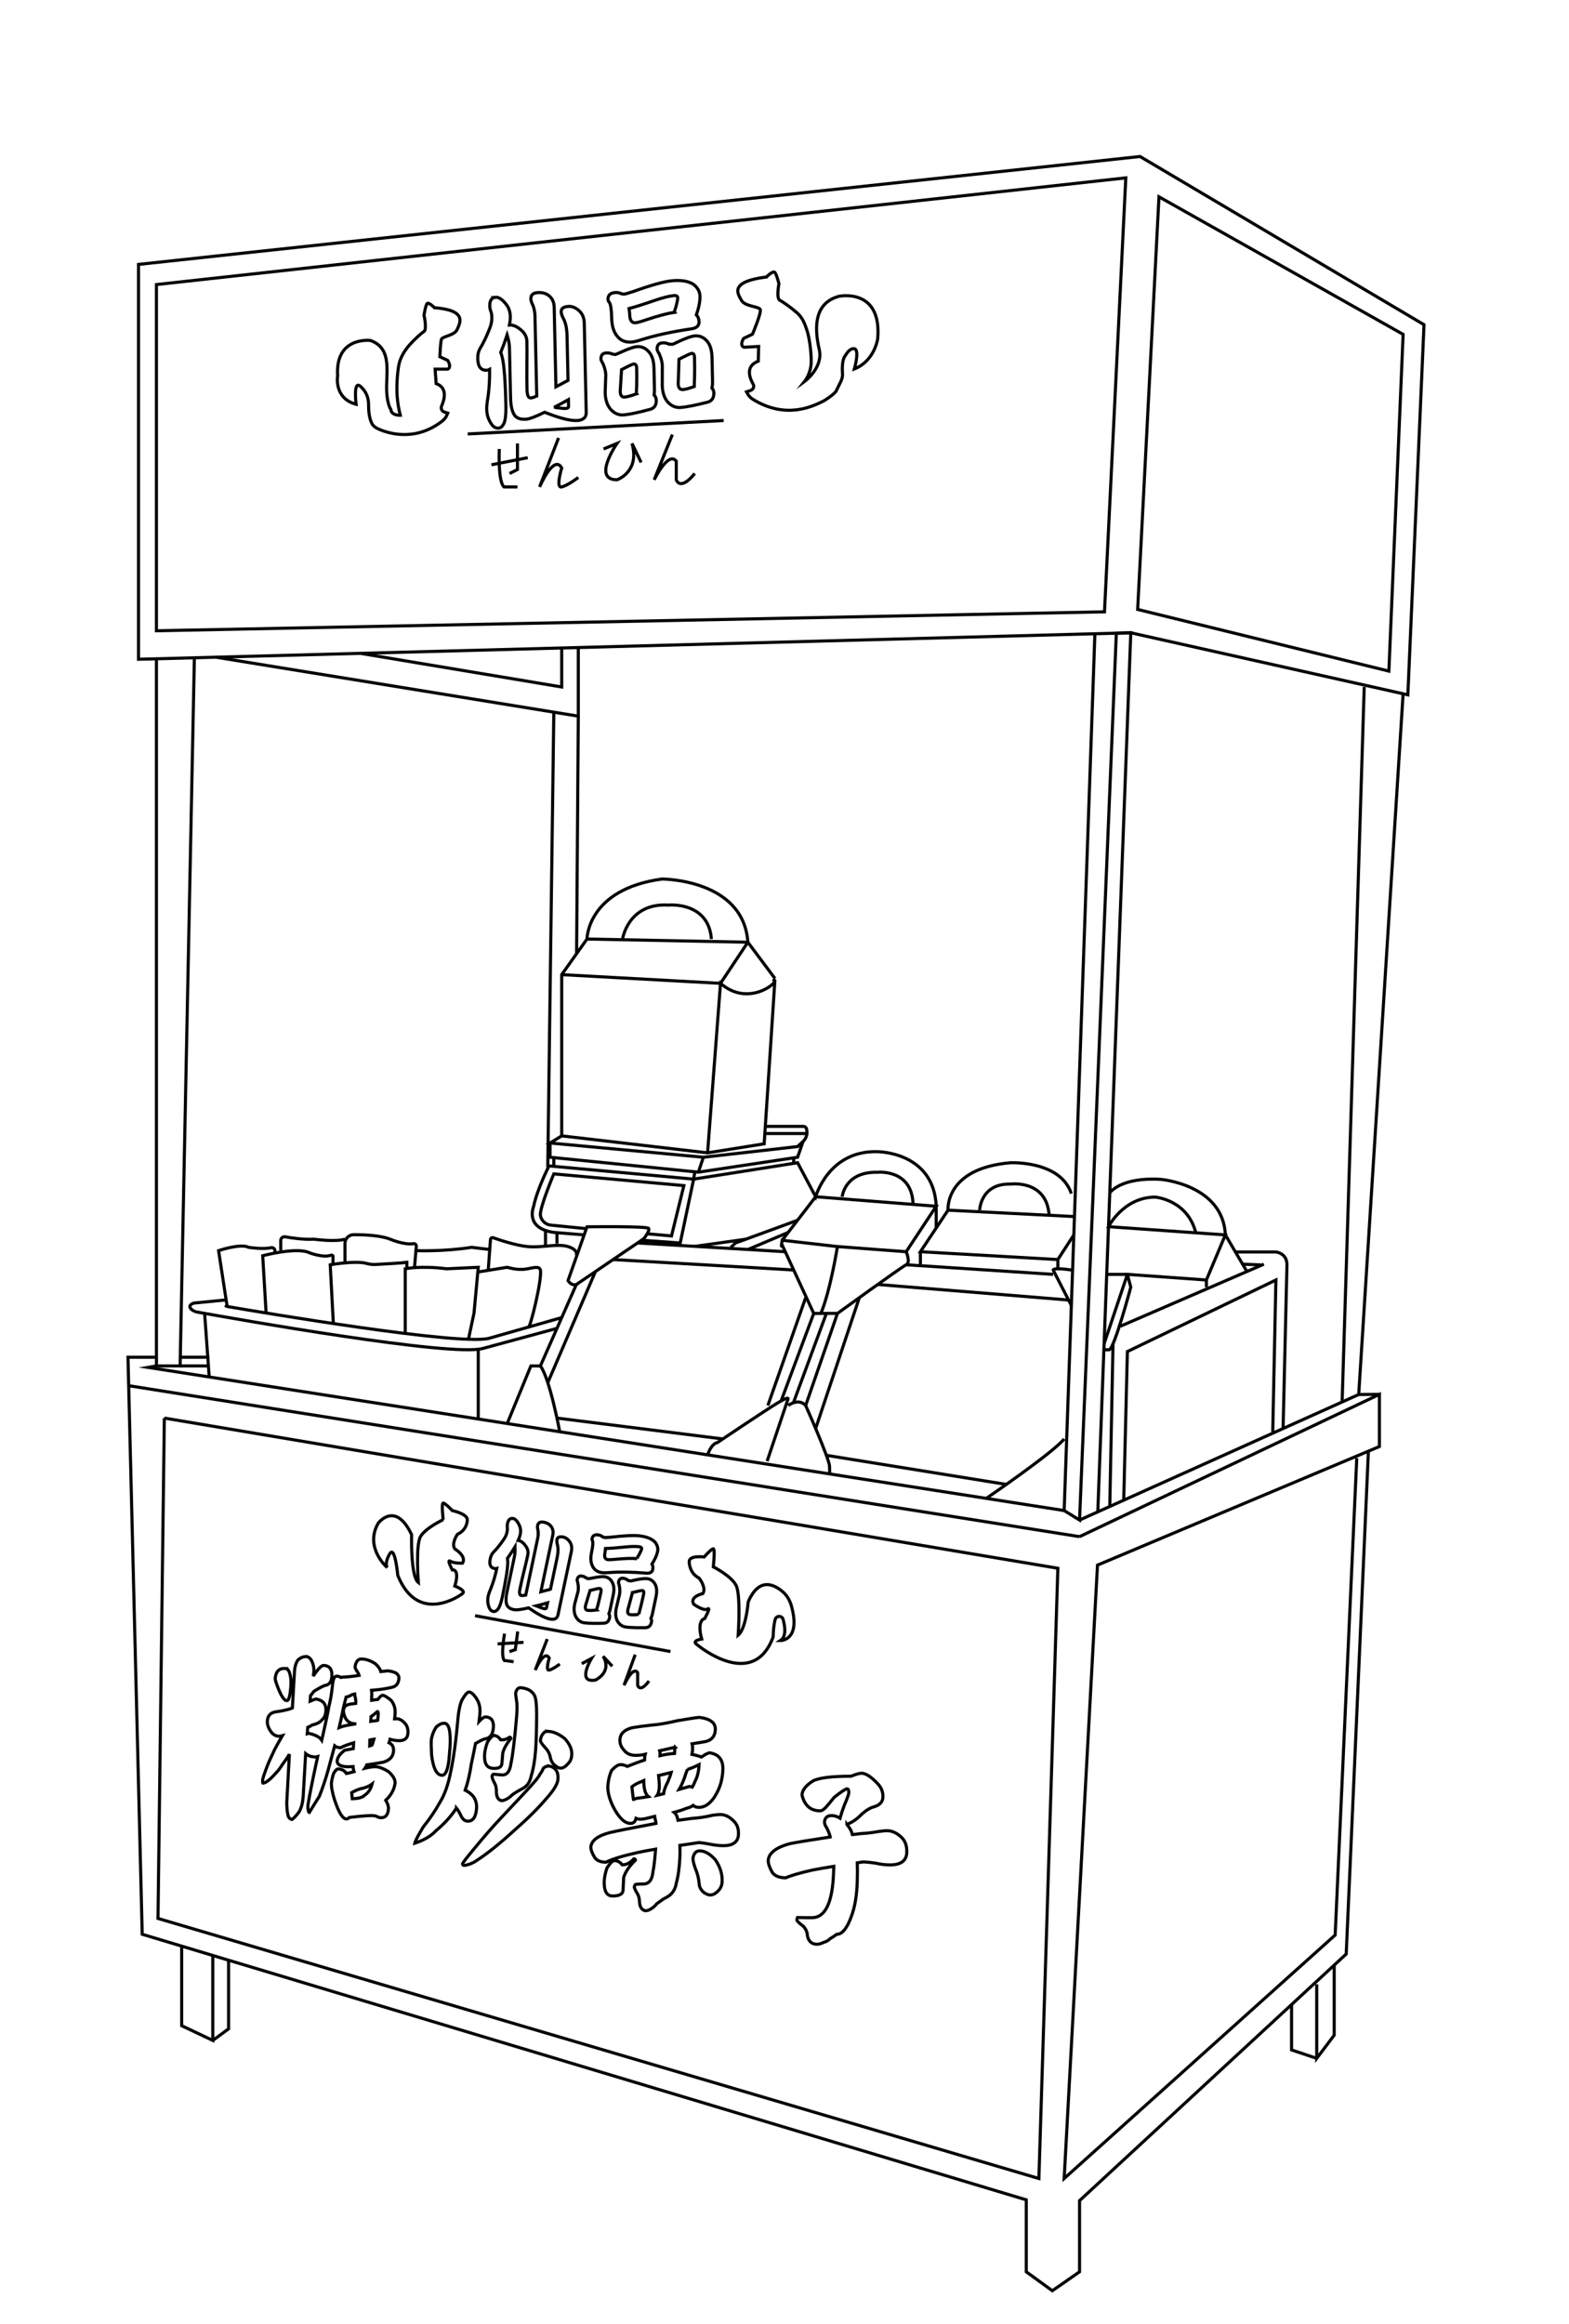 <svg id="_層_2" xmlns="http://www.w3.org/2000/svg" viewBox="0 0 507.06 750.64"><defs><style>.cls-1{stroke-miterlimit:10;}.cls-1,.cls-2{fill:none;stroke:#000;}</style></defs><polygon class="cls-1" points="44.77 85.4 368.43 50.55 460.2 104.88 454.98 224.43 365.44 204.39 44.77 212.94 44.77 85.4"></polygon><polygon class="cls-1" points="50.55 91.91 363.83 57.45 356.94 197.62 50.55 203.74 50.55 91.91"></polygon><polygon class="cls-1" points="374.55 63.57 453.45 108 448.85 216.77 367.66 196.85 374.55 63.57"></polygon><polyline class="cls-1" points="50.55 212.78 50.55 441.19 58.21 441.19 62.81 212.78"></polyline><polyline class="cls-1" points="353.84 204.7 343.91 487.91 348.88 490.98 360.77 204.51 365.44 204.39 354.78 488.33"></polyline><line class="cls-1" x1="440.88" y1="221.9" x2="433.74" y2="452.84"></line><polyline class="cls-1" points="69.73 212.27 186.89 231.32 186.89 209.15"></polyline><polyline class="cls-1" points="116.44 211.03 181.53 221.9 181.53 209.29"></polyline><polyline class="cls-1" points="348.88 490.98 439.1 450.43 453.45 224.08"></polyline><polyline class="cls-1" points="348.88 496.34 445.79 450.38 445.79 467.23 354.68 505.53 343.91 703.66 431.49 625.02 438.47 470.98"></polyline><polyline class="cls-1" points="442.23 468.73 435.06 631.15 348.88 710.81 348.88 733.79 340.09 739.91 331.66 733.79 331.66 710.55 45.96 624.77 41.36 438.38 50.55 438.38"></polyline><line class="cls-1" x1="445.79" y1="450.38" x2="439.1" y2="450.43"></line><line class="cls-1" x1="58.27" y1="438.38" x2="67.61" y2="438.38"></line><line class="cls-1" x1="67.61" y1="441.19" x2="58.21" y2="441.19"></line><polyline class="cls-1" points="50.55 441.19 47.83 441.67 228.67 469.92 343.91 487.91"></polyline><line class="cls-1" x1="41.59" y1="447.58" x2="348.88" y2="496.34"></line><polyline class="cls-1" points="53.11 458.04 341.87 506.55 335.74 703.66 51.06 619.66 53.11 458.04"></polyline><polyline class="cls-1" points="58.71 628.59 58.71 654.3 68.77 659.06 68.77 631.61"></polyline><polyline class="cls-1" points="68.77 659.06 73.87 655.32 73.87 633.15"></polyline><polyline class="cls-1" points="431.18 634.74 431.18 657.36 425.53 664.85 425.53 640.94"></polyline><polyline class="cls-1" points="417.4 647.47 417.4 662.13 425.53 664.85"></polyline><path class="cls-1" d="M72.67,419.91l-9.88,.97c-1.5,.32-2.12,1.42-.31,2.47,.01,0,.8,.37,.82,.37,13.42,2.42,82.35,14.61,92.72,11.84l23.99-6.5"></path><path class="cls-1" d="M72.67,421.68s.73,.32,.75,.32c12.25,2.1,75.14,12.68,84.6,10.28l23.52-6.7"></path><line class="cls-1" x1="66.13" y1="424.24" x2="67.61" y2="444.76"></line><line class="cls-1" x1="154.56" y1="435.82" x2="154.56" y2="458.04"></line><path class="cls-1" d="M189.7,396.26l-6.13,17.36s1.02,1.79,2.68,1.28l21.83-14.81s2.04-2.55,1.53-3.32-19.91-.51-19.91-.51Z"></path><polyline class="cls-1" points="163.92 459.8 171.57 441.19 174.64 441.19 186.26 414.89"></polyline><path class="cls-1" d="M180.89,462.45s-3.19-17.18-6.25-21.26"></path><path class="cls-1" d="M252.77,400.6l17.87,2.04s-2.3,14.35-5.36,21.6h-2.3l-10.21-22.11s-.51,1.53,0-1.53Z"></path><path class="cls-1" d="M247.91,471.96l6.64-19.74s1.28-1.84-3.32,.97-19.4,12.77-19.4,12.77c0,0-1.73,0-3.16,3.96"></path><line class="cls-1" x1="206.03" y1="401.48" x2="253.78" y2="404.31"></line><line class="cls-1" x1="262.98" y1="424.24" x2="252.54" y2="452.22"></line><line class="cls-1" x1="198.13" y1="406.84" x2="256.5" y2="410.21"></line><line class="cls-1" x1="260.37" y1="419.14" x2="248.16" y2="453.97"></line><line class="cls-1" x1="192.43" y1="410.7" x2="177.03" y2="446.6"></line><line class="cls-1" x1="179.99" y1="458.04" x2="233.58" y2="464.78"></line><path class="cls-1" d="M270.64,402.64l22.21,1.67s1.53,3.46,0,4.21-22.21,15.71-22.21,15.71h-5.36"></path><path class="cls-1" d="M254.72,453.97s3.3-2.54,5.65,0c0,0,7.66,17.19,7.72,19.65l.05,2.46"></path><path class="cls-1" d="M318.75,483.98s21.59-14.76,25.17-19.2"></path><path class="cls-1" d="M346.24,421.68l-5.89-11.47s-.06-.88,5.89,0"></path><polyline class="cls-1" points="357.66 411.62 364.34 411.62 356.82 434.03"></polyline><line class="cls-1" x1="292.85" y1="408.52" x2="340.34" y2="411.62"></line><line class="cls-1" x1="267.06" y1="424.24" x2="256.5" y2="452.84"></line><line class="cls-1" x1="283.65" y1="414.89" x2="345.33" y2="419.91"></line><line class="cls-1" x1="267.06" y1="470.07" x2="325.22" y2="479.47"></line><line class="cls-1" x1="277.72" y1="419.14" x2="263.6" y2="461.41"></line><line class="cls-1" x1="270.64" y1="424.24" x2="260.37" y2="453.97"></line><polyline class="cls-1" points="411.32 462.45 412.34 413.44 364.34 436.55 363.16 484.56"></polyline><line class="cls-1" x1="362.04" y1="428.39" x2="408.45" y2="408.33"></line><polyline class="cls-1" points="252.77 400.6 263.6 386.55 302.55 389.62 292.85 404.31"></polyline><path class="cls-1" d="M272.17,386.55s.75-8.17,11.48-7.91c0,0,11.16-1.13,11.42,10.39"></path><polyline class="cls-1" points="347.03 398.87 341.87 406.84 297.45 404.31 306.38 390.89 347.03 392.94"></polyline><path class="cls-1" d="M316.6,390.89s.26-8.68,9.96-8.43c0,0,11.71-1.57,12.49,10.07"></path><path class="cls-1" d="M306.38,390.89s-1.19-13.51,20.17-15.32c0,0,16.13-.77,19.68,9.96"></path><path class="cls-1" d="M356.74,435.98h1.73c1.75-.62,6.97-20.23,6.97-20.23l-1.1-4.13,25.53,1.82,6.13-14.57-37.76-2.65s4.83-9.55,15.09-9.55c0,0,10.42,.8,13.13,11.53"></path><line class="cls-1" x1="389.87" y1="413.44" x2="389.87" y2="415.75"></line><line class="cls-1" x1="341.87" y1="406.84" x2="341.87" y2="409.81"></line><line class="cls-1" x1="297.45" y1="404.31" x2="297.45" y2="408.33"></line><path class="cls-1" d="M358.65,385.29s3.4-5.12,16.42-4.36c0,0,20.17,1.65,20.94,17.93l6.96,11.84"></path><path class="cls-1" d="M399.25,404.39h13.09s3.57,.32,3.57,4.13l-1.25,52.89"></path><line class="cls-1" x1="401.56" y1="408.33" x2="407.58" y2="408.57"></line><line class="cls-1" x1="359.7" y1="434.03" x2="358.65" y2="486.59"></line><polyline class="cls-1" points="257.76 394.12 254.26 395.43 237.7 401.48 236.17 402.9"></polyline><line class="cls-1" x1="241.69" y1="403.6" x2="254.72" y2="398.07"></line><path class="cls-1" d="M228.67,372.37l4.18-54.75c9.41,8.2,19.61-1.16,17.24-1-.19,.01,.35-.05,.33,.13l-3.46,52.7-18.3,2.92-47.13-5.48v-52.09l8.17-11.49,51.99,1.02"></path><polyline class="cls-1" points="181.53 314.81 232.85 317.62 241.69 304.34 250.47 316.09"></polyline><path class="cls-1" d="M201.19,303.32s1.76-11.74,14.79-10.98c0,0,13.01-1.28,13.92,10.98"></path><path class="cls-1" d="M189.7,303.32s0-16.09,24.26-19.4c0,0,26.36,0,27.73,20.43"></path><path class="cls-1" d="M181.53,366.89l-3.77,2.3,49.55,4.6,30.45-3.45,1.78-1.67c1.15-1.08,1.56-2.73,1.04-4.22h0c-.13-.37-.47-.62-.86-.62h-12.38"></path><line class="cls-1" x1="247.28" y1="366.13" x2="261.04" y2="366.13"></line><polyline class="cls-1" points="177.76 369.19 177.76 373.79 225.7 378.61 257.76 373.79 259.54 368.67"></polyline><path class="cls-1" d="M177.43,376.6s-3.76,7.3-4.96,12.99c-.08,.37-2.93,7.11,6.5,8.48l9.8,.8"></path><path class="cls-1" d="M207.33,400.6l12.5,.88,4.34-20.62,33.59-5.3,5.84,10.99s4.16-15.06,20.03-14.55c0,0,18.16,0,18.93,17.62v7.03"></path><line class="cls-1" x1="178.98" y1="373.79" x2="178.98" y2="376.56"></line><line class="cls-1" x1="256.5" y1="373.98" x2="256.5" y2="375.76"></line><line class="cls-1" x1="227.31" y1="373.79" x2="225.7" y2="378.61"></line><line class="cls-1" x1="224.51" y1="402.58" x2="241.01" y2="400.27"></line><path class="cls-1" d="M209.16,398.51l7.85,.7,4-16.26-42.03-3.78s-4.6,10.92-4.34,13.36h0c.26,1.71,1.65,3.02,3.36,3.18l11.49,1.15"></path><path class="cls-1" d="M130.97,430.72v-20.9s4.86-1.08,13.37,0l10.22-.48-1.37,14.77-1.8,8.49"></path><path class="cls-1" d="M107.73,427.51l-1.01-18.99s8.1-1.42,11.71-.44c.93,.25,1.88,.4,2.84,.35,3.03-.16,8.97-.5,10.21-.69v1.6"></path><path class="cls-1" d="M86,424.1l-1.1-18.5s11.11-2.96,15.19-.92c0,0,4.46,1.7,6.89,.74,.31-.12,.64,.09,.64,.42v2.54"></path><path class="cls-1" d="M73.41,422l-2.77-18.04s7.15-2.43,9.7-1.07c0,0,4.61,.73,7.23,.12,.65-.15,1.28,.31,1.28,.98v.72"></path><path class="cls-1" d="M90.72,403.96v-3.26c0-.76,.69-1.35,1.44-1.21,2.06,.37,5.96,.96,9.28,.77,0,0,6.98,.95,10.04,0"></path><path class="cls-1" d="M111.49,407.74v-6.12c0-1.55,1.26-2.81,2.81-2.81,3.29-.01,8.68,.19,11.83,1.47,0,0,4.49,1.92,7.51,1.43,.51-.08,.95,.36,.9,.87l-.58,6.76"></path><path class="cls-1" d="M154.56,410.84l9.36-1.51s2.55,.83,5.1,.68,5.19-1.47,5.61,.19c.68,2.7-3.34,19.12-3.86,18.45"></path><path class="cls-1" d="M134.54,403.96s8.95,.35,17.8-1.07l5.92,.7"></path><path class="cls-1" d="M157.79,410.21l.71-9.81c.03-.46,.49-.76,.92-.6,2.05,.73,7.37,2.51,11.14,2.85,4.77,.43,9.52-1.07,13.02,0s2.68,2.96,2.68,2.96"></path><line class="cls-1" x1="186.89" y1="231.32" x2="186.34" y2="308.05"></line><polyline class="cls-1" points="178.98 230.03 177.03 376.56 224.17 380.86 224.51 378.71"></polyline><line class="cls-1" x1="176.29" y1="397.43" x2="176.29" y2="402.48"></line><line class="cls-1" x1="179.99" y1="398.07" x2="179.99" y2="401.72"></line><path class="cls-1" d="M140.43,99.4s-1.87-1.87-2.38-1.36-1.02,3.74-1.02,3.74c0,0,1.02,4.6,0,5.28s-3.06,2.55-4.6,4.26-2.89,3.91-3.4,5.96-.91,6.64-.71,10.21,1.05,6.64,1.05,6.64c0,0-2.89,.17-3.06-1.87,0,0-1.53-2.04-1.36-8s1.02-12.09-5.28-14.3c0,0-11.4-1.36-10.55,11.4,0,0-1.36,7.23,5.96,9.23,0,0-1-7.87,1.37-5.83,.51,.44,.92,.91,1.26,1.37,.95,1.31,1.41,2.93,1.4,4.55,0,1.35,.06,3.93,.96,5.88,.38,.82,1.07,1.45,1.89,1.84,3.15,1.53,12.2,4.5,21.03-2.45,.62-.49,1.12-1.12,1.42-1.85l.28-.67-1.09-.34c-.83-.26-1.23-1.17-.88-1.97,.93-2.11,1.96-5.9-1.77-7.22l-.34-4.67h4.09s1.36-.44,0-2.82l-2.55-1.19s.17-4.6,.51-5.62,4.26-1.19,5.11-3.23,3.4-6.13-7.32-6.98Z"></path><path class="cls-1" d="M247.67,89.46s2.06-2.02,2.67-1.53,1.39,3.73,1.39,3.73c0,0-.92,4.72,.3,5.35s3.68,2.39,5.54,4.02,2.5,3.57,3.2,5.6,1.43,6.67,1.39,10.31-2.12,6.26-2.12,6.26c0,0,6.09-4.44,4.72-10.34-1.45-6.3-2.07-14.9,6.4-17.16,0,0,13.9-2.88,12.49,13.71,0,0-.97,7.16-7.53,9.76,0,0,1.91-6.69-.26-6.56-1.4,.08-2.13,1.44-2.81,2.43-.98,1.42-.87,4.36-.77,6,.09,1.37-1.1,3.2-2.04,5.23-.39,.85-3.3,2.87-4.21,3.32-3.55,1.75-12.09,5.9-22.67-.58-.74-.45-1.35-1.06-1.74-1.78l-.36-.66,1.24-.42c.94-.31,1.35-1.27,.91-2.05-1.19-2.08-2.6-5.86,1.64-7.44l.13-4.75-4.71,.26s-1.6-.36-.16-2.86l2.88-1.37s2.95-6.96,2.5-7.98-4.98-.94-6.07-2.95-4.27-5.99,8.05-7.54Z"></path><g><path class="cls-2" d="M160.08,96.02c1.02-.1,2.12,.58,3.3,2.04,.99,1.13,1.51,2.53,1.54,4.19,.02,.8-.08,1.72-.29,2.75,1.25-.12,2.62,.52,4.12,1.91,.99,.95,1.5,2.1,1.53,3.46,.04,1.97,.04,4.31,0,7.02-.03,3.42-.02,6.21,.03,8.36,.04,1.94,.47,2.87,1.28,2.79,.37-.04,.99-.23,1.87-.6l-.57-25.91c-.03-1.2-.25-2.33-.66-3.4-.44-.85-.66-1.54-.67-2.06-.03-1.23,.64-1.91,1.99-2.04,1.56-.15,2.87,.18,3.9,1.01,1.06,.88,1.61,2.11,1.65,3.68l.56,25.73c1.03-.53,2.13-1.12,3.29-1.75,.23-.12,.44-.23,.62-.34l-.32-14.43c-.05-2.4-.47-4.3-1.26-5.7-.41-.82-.62-1.51-.63-2.06-.02-.98,.7-1.55,2.16-1.69,1.23-.12,2.41,.32,3.56,1.32,1.12,.97,1.7,2.33,1.74,4.08l.63,28.77c.04,1.6-.85,2.48-2.65,2.66-2.01,.19-5.12-.51-9.34-2.1-.55-.19-1.04-.38-1.46-.55-2.84,1.39-4.79,2.13-5.83,2.23-1.77,.17-3.05-.23-3.83-1.2-.84-1.18-1.28-3.08-1.34-5.69l-.35-16.05c-.03-1.29-.27-2.67-.72-4.14l-.04-.13c-.54,1.69-1.23,3.57-2.07,5.65,.17,.45,.31,.89,.42,1.34,.65,2.28,1.07,7.61,1.25,16.01,.06,2.58-.15,4.43-.62,5.56-.48,.97-1.04,1.49-1.69,1.55-.97,.09-1.79-.4-2.46-1.47-.92-1.36-1.4-2.91-1.43-4.67-.02-.89,.13-2.29,.46-4.2,.36-2.68,.52-5.56,.48-8.64-.26,.15-.5,.23-.74,.26-2.01,.19-3.04-1.06-3.1-3.77-.02-1.14,.18-2.13,.6-2.97,1.29-2.13,2.41-4.47,3.37-7.03,.42-1.12,.62-2.25,.59-3.38-.01-.68-.13-1.33-.36-1.95-.19-.5-.3-1.05-.31-1.63-.04-1.75,.57-2.69,1.82-2.81Zm19.01,35.54c1.99,.3,3.28,.42,3.85,.37,.55-.05,.82-.28,.81-.68l-.05-2.17c-1.7,.96-3.24,1.79-4.61,2.48Z"></path><path class="cls-2" d="M195.76,114.01c.81-.08,1.52,.04,2.12,.35h.04l.83,.15c.26-.03,.9-.27,1.9-.74,2.38-1.09,4.08-1.69,5.1-1.79,1.56-.15,2.9,.43,4,1.74,1.02,1.16,1.55,2.91,1.6,5.25l.15,6.69c.02,.74-.02,1.37-.11,1.91,.45,.48,.69,1.06,.7,1.73,.03,1.6-.64,2.57-2.01,2.92-3.66,1-6.47,1.6-8.43,1.79-1.67,.16-3.13-.47-4.39-1.89-1.08-1.34-1.64-3.11-1.68-5.29l.19-5.75c-.02-1.07-.34-2.31-.94-3.7-.41-.64-.61-1.1-.62-1.37-.03-1.23,.49-1.9,1.56-2Zm2.87-19.5c.89-.09,1.62,.04,2.2,.39h.12l.67,.11c.5-.05,1.51-.33,3.04-.85,5.78-2.07,9.91-3.22,12.39-3.46,2.97-.29,5.29,.07,6.96,1.08,1.43,1.06,2.17,2.38,2.2,3.94,.04,1.63-.35,3.62-1.16,5.98,.56,.59,.85,1.34,.87,2.23,.03,1.23-.73,1.98-2.26,2.25-6.38,.93-11.88,2.12-16.5,3.59-1.19,.39-2.16,.62-2.89,.7-2.03,.2-3.63-.42-4.78-1.85-1.15-1.37-1.76-3.31-1.81-5.83-.06-2.67-.29-4.35-.7-5.02-.32-.4-.49-.74-.49-1.02-.03-1.35,.69-2.1,2.15-2.24Zm7.03,32.68c0-.77,.04-1.65,.1-2.64,.04-1.67,.04-3.53,0-5.59-.02-.98-.36-1.44-1.01-1.38-.31,.03-1.61,.63-3.88,1.81l-.43,6.97c.03,1.35,.5,1.98,1.41,1.9,.86-.08,1.96-.38,3.31-.87,.21-.08,.38-.15,.51-.19Zm12.28-26.33c.12-.56,.3-1.2,.55-1.9,.36-1.39,.54-2.3,.53-2.73-.01-.58-.44-.84-1.27-.75-1.51,.15-3.58,.67-6.2,1.57-3.71,1.28-6.46,2.15-8.25,2.6,.09,.61,.16,1.26,.2,1.97,.04,1.88,.69,2.75,1.94,2.63,.57-.06,1.68-.36,3.31-.92,3.89-1.3,6.96-2.12,9.2-2.46Zm-3.9,9.9c.81-.08,1.54,.07,2.2,.43,.05-.03,.09-.06,.12-.06l.83,.1c.29-.03,.93-.31,1.94-.83,2.51-1.17,4.29-1.8,5.33-1.9,1.59-.15,2.95,.42,4.08,1.73,.99,1.17,1.51,2.93,1.57,5.3l.16,7.52c.02,.89-.04,1.65-.19,2.28,.4,.45,.61,.97,.62,1.56,.04,1.63-.64,2.63-2.01,3.01-3.74,.95-6.61,1.52-8.59,1.71-1.67,.16-3.13-.45-4.39-1.84-1.08-1.35-1.64-3.12-1.69-5.34l.02-6.29c-.02-1.14-.37-2.44-1.03-3.92-.43-.67-.65-1.15-.66-1.46-.03-1.23,.53-1.9,1.68-2.01Zm10.34,14.06c0-.92,.03-2.01,.09-3.24,.04-1.82,.03-3.85-.02-6.1-.02-.95-.33-1.4-.93-1.34-.34,.03-1.7,.66-4.08,1.87,0,.06,0,.11,0,.14l-.26,7.79c.03,1.35,.57,1.98,1.61,1.88,.78-.08,1.82-.35,3.12-.81,.18-.08,.34-.14,.47-.18Z"></path></g><g><path class="cls-2" d="M165.72,490.45c.74,.1,1.4,.76,2,1.99,.51,.97,.65,2.04,.4,3.22-.12,.57-.34,1.2-.66,1.9,.9,.12,1.77,.8,2.59,2.03,.54,.84,.71,1.73,.51,2.7-.29,1.4-.68,3.05-1.16,4.96-.59,2.42-1.04,4.39-1.36,5.92-.29,1.38-.14,2.1,.44,2.18,.26,.04,.74,0,1.42-.11l3.88-18.41c.18-.85,.21-1.69,.09-2.51-.17-.67-.21-1.2-.13-1.57,.18-.87,.77-1.25,1.75-1.11,1.13,.15,2,.6,2.59,1.36,.61,.8,.79,1.75,.56,2.87l-3.85,18.28c.82-.2,1.69-.43,2.62-.69,.18-.04,.35-.09,.49-.14l2.16-10.25c.36-1.7,.37-3.12,.05-4.24-.15-.65-.19-1.17-.11-1.56,.15-.7,.75-.98,1.8-.84,.89,.12,1.65,.63,2.3,1.52,.63,.87,.81,1.93,.55,3.17l-4.31,20.44c-.24,1.14-1.01,1.62-2.31,1.44-1.45-.2-3.54-1.2-6.25-3.03-.36-.23-.67-.44-.94-.63-2.24,.51-3.74,.71-4.49,.61-1.28-.17-2.12-.67-2.51-1.48-.39-.97-.4-2.39,0-4.25l2.4-11.4c.19-.92,.25-1.93,.18-3.04v-.1c-.67,1.1-1.47,2.32-2.41,3.65,.04,.34,.07,.68,.08,1.02,.08,1.72-.5,5.56-1.76,11.52-.39,1.83-.84,3.11-1.36,3.83-.5,.61-.98,.88-1.45,.82-.7-.09-1.2-.58-1.5-1.45-.42-1.11-.51-2.29-.24-3.54,.13-.63,.47-1.6,1.02-2.89,.7-1.84,1.29-3.85,1.76-6.03-.21,.06-.39,.08-.56,.06-1.45-.19-1.97-1.25-1.57-3.17,.17-.81,.47-1.47,.92-2,1.26-1.29,2.44-2.76,3.55-4.41,.48-.72,.81-1.49,.98-2.29,.1-.48,.12-.96,.07-1.44-.05-.39-.04-.79,.05-1.21,.26-1.24,.85-1.81,1.75-1.69Zm7.56,28.26c1.36,.54,2.25,.84,2.66,.9,.4,.05,.62-.06,.68-.35l.33-1.54c-1.36,.4-2.59,.73-3.67,.99Z"></path><path class="cls-2" d="M187.97,509.06c.58,.08,1.07,.28,1.44,.6h.03l.56,.25c.19,.03,.68-.04,1.47-.21,1.86-.38,3.16-.52,3.9-.42,1.13,.15,1.98,.78,2.54,1.89,.53,.99,.62,2.32,.27,3.98l-1,4.75c-.11,.52-.24,.97-.4,1.33,.24,.41,.31,.86,.21,1.34-.24,1.13-.87,1.71-1.91,1.73-2.75,.1-4.84,.06-6.25-.13-1.21-.16-2.14-.85-2.79-2.06-.54-1.13-.64-2.47-.32-4.02l1.08-4.03c.16-.76,.14-1.69-.06-2.77-.18-.52-.25-.88-.21-1.07,.18-.87,.66-1.26,1.44-1.15Zm4.82,10.95c.13-.54,.3-1.16,.51-1.85,.3-1.17,.61-2.49,.92-3.95,.15-.7-.01-1.08-.49-1.14-.23-.03-1.24,.18-3.04,.64l-1.46,4.86c-.2,.96,.03,1.49,.69,1.57,.62,.08,1.45,.06,2.49-.07,.16-.02,.29-.04,.39-.05Zm.43-24.26c.64,.09,1.14,.3,1.49,.64h.08l.45,.21c.36,.05,1.12,.02,2.29-.1,4.43-.51,7.54-.64,9.33-.4,2.15,.29,3.73,.92,4.74,1.91,.84,.99,1.14,2.04,.91,3.15-.24,1.16-.85,2.5-1.81,4.04,.3,.51,.38,1.08,.25,1.72-.18,.87-.84,1.28-1.97,1.22-4.67-.4-8.75-.46-12.26-.19-.91,.08-1.63,.09-2.15,.02-1.47-.2-2.5-.89-3.08-2.1-.59-1.16-.7-2.63-.32-4.42,.4-1.9,.51-3.12,.34-3.66-.16-.34-.22-.6-.18-.8,.2-.96,.83-1.37,1.89-1.23Zm12.6,7.68c.18-.38,.41-.8,.7-1.25,.49-.92,.76-1.54,.83-1.84,.09-.41-.17-.66-.77-.74-1.09-.15-2.64-.12-4.64,.09-2.83,.29-4.92,.45-6.26,.47-.03,.44-.1,.92-.18,1.42-.28,1.33,.03,2.06,.94,2.18,.41,.05,1.25,.02,2.49-.11,2.96-.28,5.27-.35,6.91-.22Zm-4.39,6.35c.58,.08,1.08,.3,1.49,.67,.04-.02,.07-.02,.09-.02l.57,.21c.21,.03,.71-.06,1.51-.27,1.97-.41,3.33-.56,4.08-.46,1.15,.15,2.01,.79,2.59,1.9,.51,.99,.59,2.32,.23,4.01l-1.12,5.34c-.13,.63-.3,1.16-.51,1.58,.21,.39,.27,.79,.18,1.2-.24,1.16-.88,1.76-1.92,1.8-2.8,.05-4.92-.02-6.35-.21-1.21-.16-2.14-.84-2.8-2.02-.54-1.13-.64-2.48-.31-4.05l1.05-4.44c.17-.81,.14-1.79-.08-2.94-.2-.54-.27-.92-.22-1.14,.18-.87,.69-1.25,1.52-1.14Zm4.99,11.65c.16-.65,.36-1.41,.6-2.28,.33-1.28,.66-2.72,1-4.31,.14-.68,0-1.04-.44-1.1-.25-.03-1.31,.18-3.19,.65,0,.04-.02,.08-.02,.1l-1.47,5.46c-.2,.96,.07,1.49,.83,1.59,.56,.08,1.34,.06,2.34-.06,.14-.03,.26-.04,.36-.05Z"></path></g><line class="cls-2" x1="151.15" y1="140.17" x2="233.87" y2="135.83"></line><line class="cls-2" x1="158.81" y1="150.13" x2="170.55" y2="147.83"></line><polyline class="cls-2" points="167.23 143.23 167.23 151.66 164.68 152.94"></polyline><path class="cls-2" d="M161.36,145.02s-.51,10.47,1.53,12.26h4.34"></path><path class="cls-2" d="M180.51,141.45l-3.38,8.72-2.75,7.11s4.6-10.72,7.15-6.13c0,0-2.04,6.64,0,6.13s5.36-3.06,5.36-3.06"></path><path class="cls-2" d="M195.06,145.02l4.34-1.79s-8.17,11.74,0,11.74c0,0,6.47-2.18,5.25-9.93-.09-.57-.22-1.18-.4-1.81l2.94,6.14"></path><path class="cls-2" d="M217.28,140.37l-5.87,14.61s4.6-9.45,7.15-6v6s1.19,3.83,5.96-2.04"></path><path class="cls-2" d="M99.16,535.05c.65,.2,1.16,.64,1.53,1.31,.56,1.13,.8,2.28,.74,3.46-.03,.45-.09,.97-.2,1.57,.23-.35,.44-.67,.63-.94,1.24-1.72,2.17-2.56,2.79-2.52,1.86,.11,2.73,1.26,2.61,3.44-.07,1.13-.34,1.91-.81,2.33-.37,.43-.87,.66-1.5,.71-.96,.39-2.14,1.03-3.54,1.93-.41,.58-.77,1.03-1.06,1.34l-.03,.55c-.06,.44-.1,.87-.12,1.27,.92-.39,1.56-.64,1.91-.74,2.26,.41,3.33,1.68,3.21,3.78-.08,1.34-.46,2.29-1.15,2.86-.71,.89-1.8,1.48-3.27,1.76-.4,.3-.88,.56-1.45,.77-.07,.69-.13,1.37-.17,2.06,.21-.07,.44-.1,.68-.08,2.05,.48,3.39,1.21,4.03,2.18,.14-.6,.28-1.24,.42-1.93,.83-3.61,1.48-6.68,1.93-9.21,.45-1.72,.81-3.87,1.1-6.46,.16-2.1,.63-3.13,1.43-3.09,.48,.03,.92,.17,1.32,.44,.14-.03,.25-.07,.32-.1,1.91-.09,3.76-.29,5.54-.59-.09-.33-.21-.62-.37-.87-.64-.93-.95-1.54-.93-1.82,.08-.85,.33-1.52,.74-2.03,.34-.43,.88-.62,1.64-.57,1.31,.08,2.7,.58,4.17,1.52,.99,.91,1.58,1.76,1.77,2.54,.91-.11,1.65-.19,2.25-.24,.93,.09,1.82,.33,2.66,.7,.66,.49,.98,1.05,.94,1.7-.1,1.7-.92,2.69-2.46,2.97-1.75,.39-3.36,.64-4.82,.76-.56,.05-1.08,.1-1.57,.15,.07,.49,.1,1,.07,1.53-.04,.61-.05,1.17-.05,1.7,.7-.12,1.36-.21,1.99-.25,.75-.93,1.27-1.39,1.59-1.37,.58,.07,1.49,.62,2.71,1.62,.97,1.19,1.41,2.62,1.31,4.28-.04,.61-.09,1.17-.15,1.7,.31-.02,.56-.03,.73-.02,.97,.06,1.89,.62,2.76,1.68,.61,.77,.88,1.76,.81,2.97-.1,1.74-1.19,2.55-3.26,2.43-.83-.05-1.67-.2-2.52-.45-.09,.4-.2,.78-.33,1.14,1.05,.47,1.53,1.35,1.46,2.64-.11,1.82-1.23,3.04-3.38,3.64-1.51,.28-3.27,.56-5.29,.85-.13,.4-.3,.75-.53,1.07,1.51-.36,2.71-.51,3.61-.46,1.1,.1,2.39,.61,3.86,1.5,1.55,1.35,2.29,2.61,2.22,3.78-.26,2.06-1.26,3.91-3.02,5.55,.63,1.05,.93,1.96,.88,2.73-.12,2.02-.99,2.99-2.61,2.9-.24-.01-.78-.21-1.63-.58-.41-.06-.76-.1-1.03-.12-.66,0-1.89,.07-3.7,.21-1.39,.16-2.61,.29-3.66,.4-.33,.35-.67,.51-1.02,.49-1.17-.07-2.42-2.11-3.75-6.13-.73-2.28-1.08-4.13-1.03-5.55,.13-1.01,.38-2.05,.75-3.12,.57-.94,1.08-1.4,1.53-1.37,1.14,.11,1.99,.6,2.56,1.49,.81-.16,1.63-.35,2.48-.59-.18-.5-.29-1.05-.32-1.66-.87,.07-1.55,.09-2.03,.07-2.14-.12-3.18-.77-3.11-1.95,.1-1.09,.91-2.22,2.43-3.39,.66-.12,1.59-.29,2.78-.51l.11-1.88c-1.97,.58-3.37,1.11-4.19,1.59-.9-.05-1.54-.25-1.94-.6-.71,2.64-1.41,5.24-2.11,7.8-.91,3.24-1.88,6.09-2.88,8.55-1.37,2.15-2.44,3.88-3.21,5.18-.14,0-.25-.24-.32-.69-.12-.25-.16-.86-.1-1.83,.44-2.74,1.31-7.18,2.64-13.32,.18-.72,.34-1.46,.49-2.23-.32,.1-.63,.15-.94,.13-1.21-.07-2.19-.43-2.95-1.08l-.8,13.85c-.15,2.06-.6,3.72-1.33,4.98-1.01,1.32-1.77,2.13-2.27,2.43-.79-.13-1.26-.74-1.4-1.85-.17-.66-.27-1.84-.31-3.55,.26-5.1,.54-10.33,.85-15.67-.73,1.22-1.49,2.33-2.27,3.34-.73,1.18-1.44,2.11-2.14,2.8-.63,.69-1.13,1.21-1.49,1.56-1.17,1.11-2.07,1.65-2.69,1.61-.07-.09-.08-.47-.04-1.16,.14-.64,.42-1.5,.82-2.57,.41-1.15,.82-2.21,1.22-3.16,.59-1.27,1.21-2.59,1.84-3.98,.89-1.66,1.72-3.13,2.49-4.43-.49,.13-.88,.19-1.15,.18-1-.06-1.84-.53-2.51-1.43-.87-1.19-1.27-2.37-1.2-3.54,.13-1.66,1-2.62,2.61-2.9,1.32-.17,2.48-.38,3.47-.65,.66-.12,1.33-.33,2.01-.61l.68-11.72c.09-1.62,.48-2.9,1.16-3.83,.88-.76,1.81-1.11,2.81-1.06Zm-6.97,3.86c.59,.03,1.03,.45,1.33,1.24,.41,1.2,.58,2.47,.51,3.81-.11,1.94-.28,3.28-.49,3.99-.19,.92-.5,1.37-.91,1.35-.72-.04-1.56-1.19-2.5-3.44-.79-1.91-1.19-3.14-1.19-3.66,.17-2.31,1.25-3.4,3.25-3.29Zm22.77,11.25l.02-.3c.03-.49-.03-1.02-.17-1.59-.11-.49-.18-.86-.2-1.11-.32,.06-.58,.13-.79,.2-.75,.44-1.41,.71-1.97,.8-.23,.92-.52,2.08-.88,3.48-.5,2.57-.95,4.7-1.36,6.38,.46-.18,.92-.33,1.38-.47,.6-.17,1.82-.4,3.68-.7v-.06h-.05c-2.07-.12-3.29-1.49-3.66-4.11,.05-.81,.36-1.42,.94-1.84,.71-.32,1.52-.5,2.42-.53,.25-.07,.46-.12,.63-.15Zm-1.11,30.83c2.01-.05,3.33-.42,3.96-1.11,1.18-.74,2-1.96,2.44-3.64-1.01,.75-2.29,1.27-3.83,1.55-.99,.31-1.91,.72-2.77,1.24,.07,.61,.13,1.27,.2,1.96Zm5.67-18.99c-.04,.69-.06,1.34-.06,1.95,.32-.1,.58-.21,.8-.32,.21-.6,.4-1.22,.57-1.86-.45,.06-.89,.13-1.31,.23Zm2.55-6.31c.07-.65,.12-1.19,.15-1.64,.05-.81-.03-1.22-.24-1.23-.7,.65-1.39,1.2-2.07,1.65l-.09,1.52c.77-.08,1.52-.18,2.25-.3Z"></path><path class="cls-2" d="M147.5,584.01c-1.63,2.57-3.82,4.99-6.58,7.29-1.55,1.7-3.84,3.05-6.86,4.06,.14-.73,1.05-2.48,2.73-5.26,2.16-2.69,3.94-5.33,5.35-7.91,1.54-2.44,2.71-5.74,3.51-9.9,.98-4.54,1.77-10.42,2.39-17.64,.25-2.51,.69-4.39,1.31-5.64,1-1.7,1.76-2.53,2.27-2.49,.77,.11,1.6,.88,2.48,2.3,.82,1.29,1.15,2.89,.99,4.79-.07,.82-.16,1.62-.26,2.4,.94-1.01,1.67-1.49,2.18-1.45,1.81,.15,2.62,1.33,2.43,3.54-.11,1.3-.45,2.21-1.01,2.72-.41,.49-.99,.77-1.74,.83-.88,.32-1.89,.82-3.02,1.51-.41,2.15-.85,4.33-1.34,6.55-.51,3.4-1.18,6.24-2,8.52,1.18,.58,2.1,1.31,2.77,2.2,.72,1.11,1.02,2.37,.9,3.8-.24,2.81-1.24,4.14-3.01,3.99-.74-.06-1.37-.55-1.88-1.47-.6-1.27-1.13-2.19-1.61-2.75Zm-3.81-27.38c1.44,.12,2.02,2.66,1.75,7.6l-.36,4.28c-.4,3.37-1.17,5-2.31,4.9-1.7-.14-2.79-2.33-3.29-6.55-.13-2.41-.16-4.02-.09-4.85,.15-1.29,.65-2.67,1.52-4.12,1.01-.92,1.93-1.34,2.78-1.27Zm33.65,13.77c2.19,.4,3.18,1.86,2.97,4.37-.12,1.43-1.31,3.42-3.57,5.97-2.76,3.25-6.17,6.65-10.22,10.18-4.87,4.47-9.02,7.8-12.43,9.99-.44,.36-1.14,.73-2.1,1.13-1.03,.35-1.71,.51-2.05,.48-.33-.03-.48-.22-.45-.56,.06-.26,1.12-1.65,3.2-4.17,3.68-4.48,6.83-8.09,9.44-10.83,2.12-2.26,4.53-4.82,7.22-7.69,3.06-3.23,4.8-5.32,5.21-6.29,.37-.45,.72-1.07,1.05-1.87,.36-.36,.94-.6,1.73-.7Zm-17.66-9.86c.88,.12,1.58,.59,2.11,1.42,1.03,.09,2-.2,2.91-.86,.29,.07,.43,.21,.41,.43-1.32,1.59-2.2,3.13-2.62,4.62l-.3,3.57c-.13,1.12-1.16,1.6-3.07,1.44-1.91-.2-2.74-1.8-2.49-4.79,.13-1.16,.44-2.4,.93-3.71,.94-1.45,1.65-2.15,2.13-2.11Zm8.55-15.42c2.21,.19,3.72,1.03,4.52,2.54,.44,.91,.67,2.85,.68,5.81-.02,5.45-.14,9.53-.37,12.26-.27,3.25-.74,5.86-1.39,7.86-.35,1.89-1.22,3.23-2.62,4.03-.39,.23-.88,.49-1.46,.79-.59,.34-1.25,.77-2,1.27-.65,.69-1.31,1.18-1.96,1.47-.59,.34-1.16,.49-1.71,.44-1.08-.35-1.58-1.46-1.5-3.33-.03-.96-.26-1.79-.68-2.48-.42-.78-.66-1.43-.73-1.96,.08-.52,.25-.76,.51-.74l2.6,.22c1.66,.14,2.65-1.06,2.98-3.6,.6-2.65,1.21-7.72,1.85-15.21,.15-1.82,.18-3.27,.09-4.37-.29-1.86-.42-2.95-.39-3.3,.24-1.11,.77-1.68,1.59-1.7Zm9.11,14.11c1.7,.14,3.45,.95,5.26,2.41,1.59,1.79,2.32,3.55,2.17,5.28-.1,1.21-.5,2.12-1.18,2.71-.87,1.06-1.73,1.55-2.58,1.48-.48-.04-1.08-.37-1.81-1-.66-.58-1.09-1.34-1.31-2.27-.17-1.1-.59-2.05-1.26-2.85-1.36-1.47-2.02-2.42-1.99-2.85,.12-.99,.45-1.75,.97-2.27,.3-.5,.88-.71,1.73-.64Z"></path><path class="cls-2" d="M200.56,569.98c.91,.06,1.63,.25,2.16,.57,2.12-.86,3.98-1.54,5.59-2.05l.06-1.2c.05-.22,.1-.44,.16-.67-1.09,.25-2.16,.37-3.2,.35-1.62-.03-2.84-.58-3.66-1.67-.95-1-1.39-2.14-1.33-3.44,.13-1.92,1.46-3.19,3.99-3.82,1.64-.29,3.73-.57,6.28-.84,2.38-.18,5.12-.66,8.24-1.41,3.56-.61,5.95-.98,7.16-1.09,3.55,.46,5.28,1.78,5.17,3.97-.1,2.19-1.25,3.49-3.43,3.9-1.51,.24-2.87,.47-4.09,.67,.14,.54,.19,1.16,.16,1.88-.02,.49-.09,1-.2,1.54,1.03,.2,2.05,.48,3.08,.85,1.16-.83,2.04-1.28,2.62-1.36,3.01,.45,4.44,2.3,4.29,5.56-.14,2.99-.87,5.59-2.18,7.8-.69,1.33-1.57,2.41-2.65,3.24-.95,.7-1.94,1.04-2.98,1.02-.75-.01-1.34-.22-1.78-.63-.6,.44-1.3,.74-2.1,.9-.98,.43-2.33,.88-4.06,1.34,.16,.14,.3,.27,.42,.41,.35,.41,.63,1.13,.83,2.16,1.51-.2,2.97-.4,4.39-.6,2.54-.18,4.8-.53,6.78-1.03,1.13-.16,2.03-.24,2.69-.23,1.53,.07,2.98,.83,4.32,2.28,.99,1,1.44,2.39,1.36,4.17-.12,2.45-1.82,3.66-5.1,3.6-1.29-.02-2.65-.18-4.09-.47-1.15-.24-2.35-.42-3.59-.53-2.05,.32-4.1,.63-6.15,.91,.05,1.56,.05,2.84,0,3.82-.16,3.39-.54,6.15-1.14,8.29-.3,2-1.23,3.49-2.77,4.44-.43,.22-.94,.5-1.54,.85-.56,.39-1.23,.87-2,1.44-.66,.79-1.31,1.36-1.95,1.71-.64,.39-1.23,.58-1.77,.57-1.28-.29-1.91-1.42-1.9-3.38-.08-.9-.35-1.7-.82-2.42-.46-.72-.75-1.35-.84-1.89,.11-.54,.29-.82,.54-.86,.96-.08,1.73-.11,2.31-.1,1.87,.03,2.93-1.29,3.18-3.97,.32-1.51,.6-3.94,.85-7.29-1.97,.33-3.92,.7-5.85,1.11-4.83,1.08-8.23,2.12-10.19,3.12-1.87-.03-3.11-.59-3.73-1.67-.81-1.35-1.19-2.45-1.15-3.3,.22-2.05,2.25-3.58,6.08-4.59,1.85-.46,6.84-1.45,14.98-2.98,0-.13-.01-.27-.04-.4-.21-.81-.35-1.43-.41-1.88-.55,.13-1.05,.25-1.51,.38-1.43,.38-2.48,.56-3.14,.55-.5,0-.95-.1-1.36-.29-.26,1.11-.87,1.66-1.83,1.64-1.91-.03-3.8-1.89-5.66-5.58-1.17-2.48-1.71-4.65-1.62-6.52,.13-1.83,.52-3.47,1.17-4.94,1.18-1.32,2.17-1.97,2.96-1.96Zm-1.98,30.98c1.04,.06,1.87,.52,2.49,1.38,1.37,.02,2.63-.63,3.77-1.95,.37,.05,.55,.19,.54,.41-2,1.93-3.28,3.81-3.82,5.63l-.2,4.15c-.1,1.25-1.27,1.85-3.52,1.82-1.87-.07-2.72-1.76-2.56-5.06,.1-1.2,.39-2.54,.88-4,1.03-1.59,1.84-2.38,2.42-2.37Zm6.12-19.73c.34-.13,.7-.26,1.08-.38,1.42-.16,2.68-.34,3.77-.54-1-.78-1.5-2.5-1.5-5.18-.55,.26-1.06,.47-1.53,.64-.89,.39-1.66,.84-2.31,1.37,.14,1.39,.31,2.75,.49,4.09Zm8.16-7.71c.03,.18,.04,.36,.04,.54,.14,1.47,.19,2.48,.17,3.02-.06,1.29-.29,2.23-.69,2.8,.71-.17,1.41-.33,2.08-.5,.14-1.11,.59-2.4,1.37-3.86,.51-1.2,.87-2.2,1.08-3-1.35,.34-2.65,.65-3.91,.94-.04,0-.08,.02-.13,.06Zm5.3-9.16c-1.72,.37-3.38,.75-4.98,1.13,.11,.36,.15,.72,.14,1.07l-.03,.53c1.81-.42,3.38-.66,4.71-.73l.06-1.34c.01-.27,.04-.49,.09-.67Zm4.02,7.16c-.19,.4-.35,.82-.5,1.26-.64,2.09-1.37,3.82-2.18,5.19,1.77-.51,2.89-.83,3.35-.95,.37,.05,.66,.12,.86,.22,.31-.44,.61-1.06,.9-1.86,.77-1.42,1.21-3.22,1.32-5.4-1.41,.69-2.66,1.21-3.75,1.55Zm4.05,26.32c1.58,.03,3.22,.97,4.92,2.82,1.59,2.3,2.33,4.68,2.22,7.14-.05,1.11-.43,2.04-1.13,2.79-.92,1.01-1.84,1.51-2.75,1.5-.5,0-1.15-.26-1.96-.77-.72-.55-1.23-1.29-1.51-2.23-.13-1.7-.41-3.15-.85-4.37-.85-2.16-1.26-3.64-1.22-4.44,.08-.76,.31-1.36,.71-1.8,.31-.44,.84-.66,1.59-.64Z"></path><path class="cls-2" d="M268.75,586.43c.9,0,1.81,.29,2.73,.85,.3-1.13,.75-2.51,1.36-4.13,.97-2.27,1.46-3.62,1.47-4.07,.03-.85-.17-1.28-.58-1.28-.53,.04-1.9,.95-4.13,2.73-1.05,1.3-1.96,2.39-2.74,3.28-.73,.73-1.32,1.09-1.77,1.09-3.11,0-5.08-1.71-5.91-5.11,.09-1.66,1.35-3.22,3.79-4.68,2.16-.93,6.16-1.39,12.01-1.39,1.71-.65,2.84-.97,3.4-.97,1.38,0,3.11,1.1,5.18,3.29,1.24,1.26,1.83,2.72,1.78,4.38-.05,1.58-1,2.63-2.85,3.16-1.47,.4-3,1.4-4.58,2.97-1.35,1.3-2.74,2.19-4.18,2.67-.04,.04-.06,.04-.06,0,.54,.69,.99,1.36,1.34,2.01,.17,.45,.33,.89,.46,1.34,.86-.08,1.69-.18,2.48-.3,2.14-.12,4.06-.34,5.75-.66,1.32-.2,2.33-.3,3.04-.3,1.68,.04,3.29,.83,4.82,2.37,1.05,1.14,1.55,2.68,1.49,4.62-.08,2.71-1.9,4.07-5.46,4.07-1.42,0-2.93-.19-4.53-.55-1.27-.2-2.59-.35-3.98-.43-.68,.08-1.35,.18-2.03,.3,.06,1.7,.06,3.73-.01,6.08-.14,4.5-.77,8.25-1.91,11.24-1.39,3.85-2.96,5.77-4.72,5.77-.77,.57-1.47,1.03-2.12,1.4-.62,.61-1.32,1.01-2.11,1.21-.72,.36-1.42,.57-2.1,.61-1.76,0-2.82-.95-3.17-2.86,0-1.01-.44-2.01-1.31-2.98-1.39-1.01-2.08-1.7-2.07-2.07,.05-.28,.11-.53,.19-.73,1.53,.04,3.09,.06,4.66,.06,4.38,0,6.72-4.96,7.02-14.89l.05-1.7c-2.33,.36-4.65,.77-6.95,1.21-4.07,.93-6.93,1.76-8.56,2.49-2.1,0-3.56-.59-4.38-1.77-.89-1.58-1.32-2.86-1.29-3.83,.18-2.39,2.49-4.19,6.9-5.4,1.62-.36,6.01-1.09,13.15-2.18v-.06c-.37-1.26-.81-2.31-1.31-3.16-.39-.57-.58-1.16-.56-1.76,.19-1.3,.96-1.94,2.3-1.94Z"></path><line class="cls-2" x1="153.53" y1="521.87" x2="216.68" y2="533.45"></line><line class="cls-2" x1="160.81" y1="530.98" x2="169.19" y2="530.47"></line><polyline class="cls-2" points="167.31 526.96 166.53 532.83 164.63 533.48"></polyline><path class="cls-2" d="M163.06,527.66s-1.33,7.24-.08,8.67l3.02,.4"></path><path class="cls-2" d="M176.85,529.41l-2.14,5.53-1.74,4.5s2.91-6.79,4.53-3.88c0,0-1.29,4.21,0,3.88s3.4-1.94,3.4-1.94"></path><path class="cls-2" d="M188.01,537.37l3.15-1.69s-4.99,8.15,1.32,6.96c0,0,4.75-2.23,2.94-6.65-.13-.33-.3-.66-.51-1.01l2.95,3.21"></path><path class="cls-2" d="M205.28,534.44l-3.61,9.91s2.83-6.41,4.4-4.07v4.07s.73,2.6,3.66-1.39"></path><path class="cls-2" d="M143.23,490.85s-.64-5.36,0-5.36,2.94,2.43,2.94,2.43c0,0,4.85,1.02,4.85,2.94,0,0,.13,3.19-3.19,4.72,0,0-2.07,2.94-.84,4.72,0,0,3.89,2.3,2.49,4.6,0,0-2.72,.13-3.97-.64s.66,2.81,.66,2.81c0,0,2.53-.51,.82,5.23,0,0,3.76,1.4,2.49,2.42s-14.54,9.96-20.93-5.87c0,0-.89-9.72-2.55-7.03,0,0-1.79,2.69-.89,4.48,0,0-7.43-6.38-2.89-14.3,0,0,5.57-7.4,10.8,3.7,0,0-.38,13.53,2.17,15.45,0,0-.91-12,.69-14.81s7.35-5.49,7.35-5.49Z"></path><path class="cls-2" d="M252.75,513.96c-2.87-2.38-7.56-4.4-10.95,3.44,0,0-.69,8.68-3.24,10.76,0,0,.91-13.05-.69-16.11s-7.35-5.97-7.35-5.97c0,0,.64-5.83,0-5.83s-2.94,2.64-2.94,2.64c0,0-4.85-.59-4.85,1.49,0,0-.1,3.7,3.21,5.36,0,0,2.43,3.03,1.21,4.98,0,0-4.37,.94-2.97,3.43,0,0,3.25,2.38,4.5,1.55s-.96,3.11-.96,3.11c0,0-2.66,.35-.95,6.6,0,0-3.09,.45-1.82,1.56s18.52,14.98,24.91-2.23c0,0,.04-3.35,.65-5.64,.35-1.31,2.2-1.35,2.56-.05,.61,2.18,1.15,5.56-.86,6.86,0,0,6.77,.07,3.51-11.34-.51-1.79-1.52-3.43-2.95-4.61Z"></path></svg>
